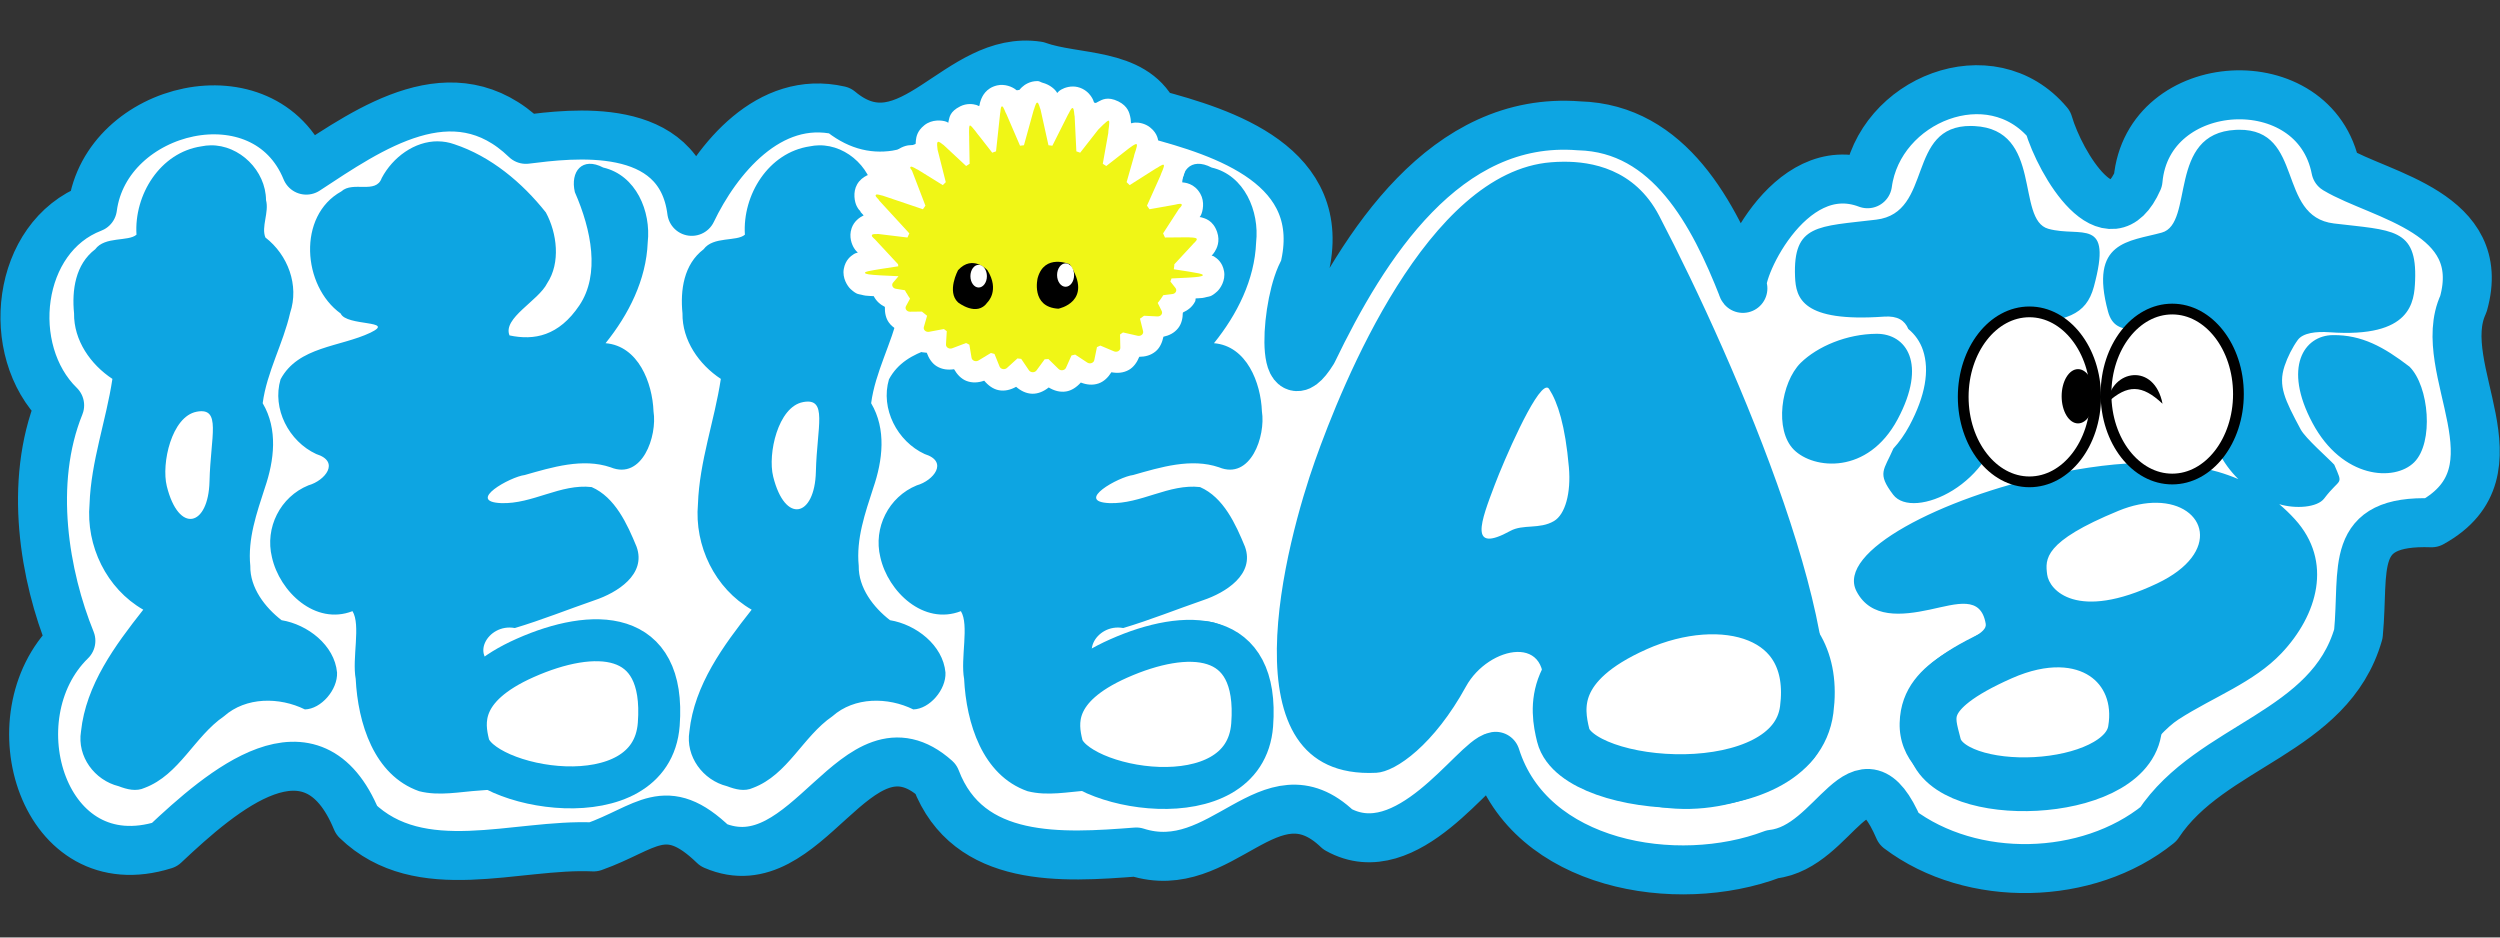 <?xml version="1.0" encoding="UTF-8" standalone="no"?>
<!-- Created with Inkscape (http://www.inkscape.org/) -->

<svg
   width="512"
   height="192"
   viewBox="0 0 135.467 50.8"
   version="1.1"
   id="svg5"
   inkscape:version="1.2.1 (9c6d41e410, 2022-07-14)"
   sodipodi:docname="liushuyu.svg"
   xml:space="preserve"
   xmlns:inkscape="http://www.inkscape.org/namespaces/inkscape"
   xmlns:sodipodi="http://sodipodi.sourceforge.net/DTD/sodipodi-0.dtd"
   xmlns="http://www.w3.org/2000/svg"
   xmlns:svg="http://www.w3.org/2000/svg"><rect x="0" y="0" width="135.467" height="50.8" fill="#333333" stroke="none"/><sodipodi:namedview
     id="namedview7"
     pagecolor="#505050"
     bordercolor="#ffffff"
     borderopacity="1"
     inkscape:showpageshadow="0"
     inkscape:pageopacity="0"
     inkscape:pagecheckerboard="1"
     inkscape:deskcolor="#505050"
     inkscape:document-units="px"
     showgrid="false"
     inkscape:zoom="0.89348801"
     inkscape:cx="172.91782"
     inkscape:cy="159.48731"
     inkscape:window-width="1920"
     inkscape:window-height="1103"
     inkscape:window-x="0"
     inkscape:window-y="48"
     inkscape:window-maximized="1"
     inkscape:current-layer="layer1" /><defs
     id="defs2">
	
	
	
	
	
	
	
	
	
	
	
	
	
	

		
		
		
		
	
		
		
		
		
	
		
		
	
		
		
	
		
		
	
		
		
	</defs><g
     inkscape:label="Layer 1"
     inkscape:groupmode="layer"
     id="layer1"><g
       id="g19560"
       transform="matrix(1.003,0,0,1.003,96.023,-248.167)"><path
         id="path19325"
         style="color:#000000;fill:#ffffff;stroke:#0da5e2;stroke-width:2.646;stroke-linecap:round;stroke-linejoin:round;stroke-dasharray:none;stroke-opacity:1;paint-order:markers stroke fill"
         d="m -39.676,250.988 c -4.318,-0.654 -6.939,5.562 -10.708,2.404 -3.818,-0.873 -6.642,2.651 -7.981,5.451 -0.634,-4.988 -6.567,-4.185 -8.959,-3.89 -3.92,-3.786 -8.451,-0.575 -11.865,1.663 -2.257,-5.522 -10.821,-3.472 -11.549,2.036 -4.127,1.582 -4.804,7.716 -1.775,10.67 -1.702,4.204 -0.796,9.264 0.607,12.722 -4.2,4.101 -1.496,13.086 5.053,11.02 3.146,-2.962 7.99,-7.142 10.388,-1.321 3.435,3.316 8.614,1.241 12.798,1.436 2.875,-1.02 3.869,-2.637 6.504,-0.087 5.073,2.197 7.664,-7.438 11.986,-3.58 1.752,4.601 6.857,4.247 10.83,3.941 4.641,1.491 7.208,-4.74 10.884,-1.221 3.759,2.103 7.421,-3.769 8.528,-3.948 1.864,5.923 9.791,7.254 14.966,5.289 3.428,-0.378 4.733,-6.212 6.823,-1.37 3.948,2.977 10.205,2.825 14.016,-0.254 2.831,-4.29 9.269,-4.901 10.806,-10.283 0.34,-3.572 -0.565,-6.155 3.955,-5.998 5.107,-2.815 0.079,-8.332 1.717,-11.817 1.398,-4.942 -4.5,-5.845 -6.892,-7.282 -1.112,-5.702 -10.162,-5.194 -10.684,0.586 -1.547,3.504 -4.188,-0.83 -4.846,-3.072 -3.116,-3.716 -9.152,-1.267 -9.768,3.269 -4.31,-1.635 -7.187,5.097 -6.734,5.653 -1.56,-3.975 -3.95,-8.654 -8.86,-8.783 -7.238,-0.568 -11.637,6.505 -14.377,12.186 -1.817,2.939 -1.467,-2.796 -0.468,-4.413 1.412,-5.646 -4.418,-7.427 -8.106,-8.414 -1.157,-2.273 -4.26,-1.865 -6.289,-2.592 z"
         sodipodi:nodetypes="ccccccccccccccscscccccccccccccccccccscccccscccccccccscccccssccccccsscssssscssssssscsccsscssscssscssccscsscssccsscssscsscscscsccscccccccccccc" /><g
         id="g18963"
         transform="translate(-122.595,40.154)"><path
           id="path6616-2-3"
           style="color:#000000;fill:#0da5e2;fill-opacity:1;stroke:none;stroke-width:3.02;stroke-linecap:round;stroke-linejoin:round;paint-order:markers stroke fill"
           d="m 133.351,214.075 c -3.538,-0.029 -2.025,4.688 -5.128,5.062 -3.153,0.38 -4.501,0.231 -4.387,3.084 0.046,1.149 0.38,2.47 4.809,2.155 0.734,-0.052 1.122,0.21 1.309,0.667 0.358,0.292 0.64,0.683 0.796,1.155 0.357,1.082 0.13,2.452 -0.733,4.066 -0.256,0.479 -0.55,0.891 -0.869,1.239 -0.505,1.176 -0.903,1.317 -0.012,2.492 1.077,1.42 5.589,-0.584 5.818,-4.407 0.146,-2.433 -0.458,-4.729 0.946,-4.808 2.584,-0.146 3.659,-0.468 4.08,-2.023 1.033,-3.816 -0.688,-2.637 -2.458,-3.125 -1.776,-0.49 -0.275,-5.368 -3.998,-5.551 -0.059,-0.003 -0.116,-0.005 -0.172,-0.005 z m 14.467,0.206 c -0.056,4.4e-4 -0.113,0.002 -0.172,0.005 -3.723,0.183 -2.222,5.062 -3.998,5.551 -1.771,0.488 -3.935,0.449 -2.903,4.265 0.421,1.556 1.941,0.738 4.525,0.884 1.404,0.079 0.801,2.375 0.946,4.808 0.083,1.384 0.728,2.529 1.568,3.36 -1.425,-0.609 -3.004,-0.864 -4.658,-0.88 -1.777,-0.017 -3.639,0.243 -5.487,0.638 -5.837,1.248 -11.595,4.151 -10.483,6.301 0.771,1.489 2.46,1.312 3.947,0.995 1.49,-0.318 2.776,-0.776 3.035,0.769 0.167,0.995 -4.561,1.53 -4.651,5.356 -0.089,3.826 5.73,5.777 11.249,3.568 0.974,-0.39 2.492,-2.91 3.822,-3.768 1.875,-1.209 4.056,-1.987 5.56,-3.576 1.936,-2.046 2.804,-4.951 0.716,-7.241 -0.268,-0.294 -0.549,-0.562 -0.84,-0.808 0.879,0.265 2.056,0.185 2.429,-0.307 0.891,-1.175 1.049,-0.649 0.544,-1.825 -0.319,-0.348 -1.557,-1.426 -1.814,-1.906 -0.863,-1.614 -1.228,-2.345 -0.871,-3.427 0.156,-0.472 0.431,-1.019 0.713,-1.405 0.281,-0.386 0.992,-0.469 1.725,-0.417 4.429,0.315 4.568,-1.645 4.614,-2.794 0.114,-2.853 -1.234,-2.704 -4.387,-3.084 -3.104,-0.374 -1.59,-5.09 -5.128,-5.062 z m -97.299,0.624 c -1.262,-0.01 -2.445,0.862 -3.037,1.984 -0.313,0.891 -1.552,0.144 -2.183,0.723 -2.387,1.319 -2.1,5.115 -0.033,6.598 0.299,0.695 3.003,0.354 1.614,1.03 -1.636,0.782 -3.909,0.738 -4.864,2.524 -0.469,1.583 0.447,3.352 1.928,4.036 1.313,0.412 0.473,1.441 -0.423,1.691 -1.523,0.621 -2.36,2.29 -1.971,3.882 0.416,1.871 2.346,3.697 4.352,2.915 0.459,0.745 -0.033,2.547 0.174,3.663 0.117,2.358 0.969,5.2 3.427,6.064 1.09,0.277 2.185,0.031 3.278,-0.037 2.268,-0.219 4.666,0.291 6.826,-0.607 2.605,-1.179 3.042,-4.815 1.653,-7.078 -0.63,-1.351 -2.561,-2.036 -3.69,-0.87 -1.07,0.867 -2.03,2.685 -3.678,1.936 -1.767,-0.494 -0.705,-2.436 0.78,-2.159 1.453,-0.433 2.878,-1.007 4.318,-1.504 1.203,-0.404 2.802,-1.387 2.259,-2.89 -0.501,-1.216 -1.156,-2.668 -2.426,-3.221 -1.681,-0.193 -3.199,0.927 -4.888,0.867 -1.92,-0.081 0.491,-1.424 1.275,-1.519 1.476,-0.421 3.129,-0.929 4.634,-0.417 1.715,0.707 2.53,-1.691 2.321,-3.018 -0.058,-1.548 -0.821,-3.539 -2.591,-3.686 1.25,-1.55 2.198,-3.424 2.278,-5.447 0.187,-1.678 -0.627,-3.631 -2.405,-4.043 -1.131,-0.596 -1.791,0.208 -1.532,1.329 0.902,2.054 1.364,4.446 0.249,6.111 -1.115,1.664 -2.448,1.913 -3.78,1.629 -0.38,-0.94 1.563,-1.866 2.037,-2.82 0.729,-1.1 0.537,-2.7 -0.072,-3.823 -1.28,-1.614 -2.971,-3.031 -4.949,-3.686 -0.293,-0.104 -0.588,-0.153 -0.88,-0.155 z m 32.869,0 c -1.262,-0.01 -2.446,0.862 -3.038,1.984 -0.313,0.891 -1.552,0.144 -2.183,0.723 -2.387,1.319 -2.1,5.115 -0.033,6.598 0.299,0.695 3.003,0.354 1.615,1.03 -1.636,0.782 -3.909,0.738 -4.864,2.524 -0.469,1.583 0.447,3.352 1.928,4.036 1.313,0.412 0.473,1.441 -0.423,1.691 -1.523,0.621 -2.36,2.29 -1.971,3.882 0.416,1.871 2.346,3.697 4.352,2.915 0.459,0.745 -0.032,2.547 0.174,3.663 0.117,2.358 0.969,5.2 3.427,6.064 1.09,0.277 2.184,0.031 3.277,-0.037 2.268,-0.219 4.666,0.291 6.827,-0.607 2.605,-1.179 3.042,-4.815 1.653,-7.078 -0.63,-1.351 -2.561,-2.036 -3.69,-0.87 -1.07,0.867 -2.03,2.685 -3.678,1.936 -1.767,-0.494 -0.705,-2.436 0.78,-2.159 1.453,-0.433 2.878,-1.007 4.318,-1.504 1.203,-0.404 2.802,-1.387 2.259,-2.89 -0.501,-1.216 -1.156,-2.668 -2.427,-3.221 -1.681,-0.193 -3.199,0.927 -4.888,0.867 -1.92,-0.081 0.491,-1.424 1.276,-1.519 1.476,-0.421 3.129,-0.929 4.634,-0.417 1.715,0.707 2.53,-1.691 2.321,-3.018 -0.058,-1.548 -0.821,-3.539 -2.591,-3.686 1.25,-1.55 2.198,-3.424 2.278,-5.447 0.187,-1.678 -0.627,-3.631 -2.405,-4.043 -1.131,-0.596 -1.791,0.208 -1.532,1.329 0.902,2.054 1.364,4.446 0.249,6.111 -1.115,1.664 -2.449,1.913 -3.78,1.629 -0.38,-0.94 1.563,-1.866 2.037,-2.82 0.729,-1.1 0.537,-2.7 -0.071,-3.823 -1.28,-1.614 -2.971,-3.031 -4.949,-3.686 -0.293,-0.104 -0.588,-0.153 -0.88,-0.155 z m -45.155,0.217 c -0.163,0.003 -0.327,0.02 -0.492,0.055 -2.233,0.33 -3.646,2.622 -3.508,4.772 -0.438,0.387 -1.709,0.076 -2.23,0.788 -1.072,0.813 -1.268,2.209 -1.143,3.461 -0.022,1.462 0.897,2.769 2.072,3.542 -0.34,2.258 -1.156,4.451 -1.235,6.757 -0.201,2.262 0.916,4.574 2.902,5.712 -1.522,1.931 -3.097,4.058 -3.364,6.579 -0.217,1.352 0.728,2.632 2.033,2.957 0.453,0.172 0.944,0.304 1.409,0.088 1.876,-0.708 2.683,-2.77 4.284,-3.867 1.189,-1.055 2.999,-1.044 4.37,-0.369 0.88,-0.023 1.778,-1.068 1.737,-1.992 -0.136,-1.487 -1.6,-2.6 -2.997,-2.828 -0.896,-0.692 -1.71,-1.751 -1.69,-2.934 -0.147,-1.464 0.345,-2.849 0.787,-4.218 0.507,-1.477 0.715,-3.165 -0.118,-4.571 0.225,-1.69 1.107,-3.22 1.483,-4.88 0.498,-1.489 -0.118,-3.132 -1.336,-4.073 -0.235,-0.573 0.209,-1.364 0.034,-2.017 -0.012,-1.596 -1.427,-2.989 -3,-2.963 z m 32.869,0 c -0.163,0.003 -0.327,0.02 -0.491,0.055 -2.233,0.33 -3.646,2.622 -3.509,4.772 -0.438,0.387 -1.709,0.076 -2.23,0.788 -1.072,0.813 -1.268,2.209 -1.142,3.461 -0.022,1.462 0.897,2.769 2.072,3.542 -0.34,2.258 -1.156,4.451 -1.236,6.757 -0.201,2.262 0.917,4.574 2.902,5.712 -1.522,1.931 -3.097,4.058 -3.364,6.579 -0.217,1.352 0.728,2.632 2.033,2.957 0.453,0.172 0.943,0.304 1.409,0.088 1.876,-0.708 2.684,-2.77 4.285,-3.867 1.189,-1.055 2.999,-1.044 4.37,-0.369 0.88,-0.023 1.778,-1.068 1.737,-1.992 -0.136,-1.487 -1.599,-2.6 -2.996,-2.828 -0.896,-0.692 -1.71,-1.751 -1.69,-2.934 -0.147,-1.464 0.345,-2.849 0.787,-4.218 0.507,-1.477 0.715,-3.165 -0.117,-4.571 0.225,-1.69 1.107,-3.22 1.483,-4.88 0.498,-1.489 -0.118,-3.132 -1.336,-4.073 -0.235,-0.573 0.209,-1.364 0.034,-2.017 -0.012,-1.596 -1.428,-2.989 -3,-2.963 z m 40.251,0.885 c -0.267,8.8e-4 -0.502,0.015 -0.694,0.03 -6.687,0.521 -11.293,11.998 -12.76,16.137 -1.467,4.139 -5.126,17.267 3.315,16.846 1.069,-0.053 3.137,-1.547 4.843,-4.66 1.221,-2.227 4.783,-2.925 4.097,0.51 -0.314,1.574 -0.141,5.075 6.432,6.009 4.322,0.614 7.977,-1.9 8.447,-2.92 2.425,-5.271 -4.377,-21.059 -8.538,-29.032 -1.335,-2.559 -3.7,-2.925 -5.141,-2.919 z m 16.884,9.297 c -1.607,0.011 -3.18,0.677 -4.098,1.572 -1.063,1.063 -1.429,3.628 -0.366,4.691 1.063,1.063 3.994,1.368 5.605,-1.645 1.611,-3.012 0.466,-4.629 -1.141,-4.618 z m 24.653,0.071 c -1.559,0.018 -2.708,1.74 -1.097,4.752 1.611,3.012 4.431,3.178 5.494,2.116 1.063,-1.063 0.809,-4.099 -0.254,-5.162 -1.394,-1.071 -2.584,-1.724 -4.143,-1.706 z m -42.474,2.835 c 0.053,-0.004 0.099,0.021 0.135,0.077 0.466,0.724 0.869,1.962 1.067,4.228 0.122,1.395 -0.2,2.55 -0.806,2.906 -0.779,0.459 -1.67,0.154 -2.357,0.532 -2.269,1.246 -1.594,-0.507 -0.84,-2.497 0.475,-1.255 2.174,-5.204 2.801,-5.246 z m 32.964,6.223 c 2.641,0.037 3.544,2.685 0.018,4.359 -4.339,2.06 -5.834,0.359 -5.941,-0.479 -0.107,-0.838 -0.213,-1.773 3.849,-3.445 0.762,-0.314 1.464,-0.444 2.074,-0.435 z" /><g
           id="g18938"><path
             id="path15588-1-6"
             style="color:#000000;fill:#ffffff;stroke-width:0.439;paint-order:markers stroke fill"
             d="m 82.895,211.652 c -0.397,0 -0.686,0.197 -0.828,0.331 -0.12,0.113 -0.164,0.192 -0.206,0.264 -0.043,-0.049 -0.054,-0.082 -0.135,-0.144 -0.176,-0.134 -0.575,-0.316 -1.001,-0.217 l -0.002,9.3e-4 h -0.002 c -0.606,0.143 -0.804,0.603 -0.872,0.79 -0.064,0.176 -0.07,0.266 -0.079,0.342 -0.053,-0.027 -0.077,-0.052 -0.164,-0.078 -0.182,-0.054 -0.519,-0.099 -0.865,0.072 -0.575,0.284 -0.583,0.611 -0.625,0.755 -0.019,0.066 -0.017,0.092 -0.025,0.136 -0.047,-0.023 -0.051,-0.039 -0.121,-0.063 -0.217,-0.075 -0.753,-0.138 -1.17,0.193 -0.41,0.325 -0.439,0.658 -0.462,0.831 -0.018,0.138 -0.01,0.212 -0.005,0.286 -0.094,-0.022 -0.188,-0.049 -0.366,-0.032 -0.226,0.022 -0.578,0.155 -0.804,0.421 -0.222,0.262 -0.327,0.8 -0.251,1.096 0.021,0.08 0.037,0.069 0.06,0.123 l -0.218,-0.074 -0.06,-0.002 c -0.026,-0.007 -0.034,-0.011 -0.076,-0.022 -0.084,-0.021 -0.192,-0.055 -0.424,-0.046 -0.231,0.009 -0.765,0.148 -1.032,0.62 -0.243,0.429 -0.128,0.958 -0.021,1.169 0.087,0.171 0.144,0.221 0.195,0.275 l 0.021,0.053 0.16,0.175 c -0.225,0.109 -0.518,0.317 -0.648,0.687 l -8.78e-4,0.002 v 0.002 c -0.164,0.471 0.016,0.894 0.13,1.076 0.091,0.145 0.15,0.193 0.205,0.244 -0.075,0.029 -0.109,0.012 -0.227,0.089 -0.15,0.098 -0.443,0.302 -0.532,0.794 -0.089,0.492 0.2,0.933 0.37,1.089 0.341,0.311 0.45,0.269 0.556,0.299 0.105,0.03 0.181,0.043 0.25,0.054 0.123,0.02 0.305,0.016 0.442,0.028 0.141,0.276 0.357,0.456 0.602,0.58 -0.01,0.307 0.045,0.611 0.22,0.85 0.203,0.278 0.484,0.416 0.779,0.492 0.051,0.31 0.167,0.603 0.385,0.802 0.259,0.237 0.565,0.319 0.879,0.334 0.11,0.303 0.282,0.572 0.536,0.728 0.295,0.181 0.618,0.209 0.939,0.162 0.164,0.285 0.386,0.522 0.67,0.632 2.77e-4,1e-4 4.39e-4,-1.1e-4 8.78e-4,0 0.318,0.123 0.644,0.095 0.958,-0.013 0.215,0.259 0.481,0.455 0.786,0.514 h 8.78e-4 c 0.323,0.062 0.641,-0.02 0.936,-0.183 0.256,0.221 0.553,0.367 0.874,0.374 0.32,0.006 0.622,-0.128 0.887,-0.339 0.289,0.175 0.604,0.267 0.93,0.217 h 0.002 8.78e-4 c 0.305,-0.047 0.577,-0.233 0.802,-0.483 0.31,0.12 0.635,0.16 0.958,0.049 0.288,-0.099 0.519,-0.326 0.694,-0.605 0.318,0.059 0.64,0.044 0.943,-0.127 0.259,-0.146 0.442,-0.408 0.563,-0.707 0.313,-0.003 0.622,-0.073 0.889,-0.298 l 8.78e-4,-8.8e-4 c 0.225,-0.19 0.351,-0.479 0.415,-0.786 0.294,-0.064 0.578,-0.189 0.795,-0.463 0.185,-0.233 0.251,-0.536 0.253,-0.843 0.27,-0.124 0.517,-0.303 0.667,-0.606 l 8.78e-4,-0.002 8.78e-4,-0.002 c 0.023,-0.047 0.008,-0.104 0.025,-0.154 0.109,-0.011 0.257,-0.007 0.358,-0.023 0.069,-0.011 0.145,-0.025 0.25,-0.055 0.106,-0.03 0.215,0.011 0.556,-0.3 0.17,-0.156 0.459,-0.596 0.37,-1.087 -0.088,-0.491 -0.381,-0.696 -0.531,-0.794 -0.073,-0.048 -0.086,-0.027 -0.14,-0.055 0.049,-0.051 0.094,-0.091 0.167,-0.209 0.104,-0.168 0.308,-0.548 0.127,-1.071 l -8.78e-4,-8.8e-4 v -8.8e-4 c -0.22,-0.631 -0.659,-0.728 -0.841,-0.782 -0.049,-0.014 -0.062,-0.01 -0.101,-0.018 0.026,-0.041 0.038,-0.038 0.068,-0.099 0.102,-0.206 0.218,-0.72 -0.027,-1.155 -0.325,-0.576 -0.842,-0.615 -1.046,-0.622 l 0.002,-0.004 0.009,-0.041 c 0.018,-0.041 0.043,-0.099 0.074,-0.175 0.034,-0.083 0.073,-0.174 0.111,-0.329 0.019,-0.077 0.043,-0.168 0.046,-0.332 0.002,-0.163 0.006,-0.461 -0.284,-0.805 l -8.78e-4,-8.8e-4 c -0.256,-0.304 -0.67,-0.423 -0.904,-0.426 -0.141,-0.002 -0.194,0.026 -0.273,0.046 -3.12e-4,-0.007 0.001,-0.007 8.78e-4,-0.015 -0.01,-0.173 -0.022,-0.544 -0.453,-0.886 -0.276,-0.218 -0.604,-0.268 -0.804,-0.259 -0.117,0.005 -0.167,0.03 -0.238,0.05 4.39e-4,-0.02 0.004,-0.027 0.004,-0.049 -1.93e-4,-0.079 0.002,-0.168 -0.038,-0.337 -0.04,-0.168 -0.116,-0.551 -0.639,-0.809 -0.593,-0.292 -0.901,-0.073 -1.047,-0.005 -0.131,0.061 -0.189,0.106 -0.246,0.149 -0.008,-0.032 -0.004,-0.041 -0.017,-0.081 -0.028,-0.086 -0.063,-0.196 -0.174,-0.354 -0.111,-0.158 -0.345,-0.398 -0.715,-0.484 l -8.78e-4,-9.2e-4 c -0.358,-0.083 -0.701,0.03 -0.882,0.136 -0.124,0.072 -0.167,0.129 -0.225,0.188 -0.012,-0.021 -0.007,-0.024 -0.022,-0.047 -0.083,-0.136 -0.344,-0.4 -0.774,-0.512 -0.099,-0.026 -0.15,-0.088 -0.275,-0.088 z m -9.69,9.229 0.017,0.028 c -2.19e-4,8e-5 -4.39e-4,3.1e-4 -8.78e-4,4.4e-4 -0.005,-0.008 -0.006,-0.012 -0.017,-0.029 z" /><g
             id="g15602-1-0"
             style="stroke:none;stroke-opacity:1"
             transform="matrix(0.439,0,0,0.439,293.902,192.759)"><path
               id="path833-5-4"
               style="fill:#f0f616;fill-opacity:1;stroke:none;stroke-width:5.292;stroke-dasharray:none;stroke-opacity:1;paint-order:markers stroke fill"
               d="m -480.655,45.682 c -0.197,0 -0.35,0.786 -0.453,0.985 l -1.179,4.265 c -0.161,0.016 -0.322,0.035 -0.482,0.056 l -1.671,-3.875 c -0.134,-0.17 -0.363,-1.012 -0.556,-0.967 -0.194,0.046 -0.158,0.673 -0.226,0.892 l -0.5,4.642 c -0.157,0.054 -0.313,0.11 -0.469,0.168 l -1.52,-1.948 c -0.16,-0.137 -1.052,-1.484 -1.234,-1.394 -0.182,0.089 -0.051,1.499 -0.082,1.729 l 0.055,2.979 c -0.145,0.089 -0.288,0.18 -0.43,0.273 l -2.772,-2.583 c -0.179,-0.097 -0.557,-0.502 -0.72,-0.372 -0.164,0.129 -0.028,0.715 -0.021,0.948 l 1.01,3.995 c -0.126,0.119 -0.25,0.241 -0.373,0.364 l -3.043,-1.887 c -0.192,-0.053 -0.786,-0.519 -0.926,-0.353 -0.14,0.166 0.181,0.34 0.226,0.568 l 1.61,4.2 c -0.103,0.145 -0.206,0.292 -0.306,0.441 l -4.962,-1.677 c -0.196,-0.007 -0.736,-0.269 -0.846,-0.074 -0.11,0.194 0.35,0.474 0.432,0.688 l 3.701,4.032 c -0.078,0.168 -0.156,0.338 -0.231,0.51 l -3.593,-0.435 c -0.195,0.037 -0.706,-0.067 -0.782,0.149 -0.075,0.216 0.42,0.497 0.535,0.687 l 2.688,2.894 c -0.002,0.007 0.005,0.106 0.019,0.247 -1.284,0.191 -3.044,0.461 -3.612,0.586 -0.928,0.205 -0.309,0.361 0,0.41 0.543,0.086 2.16,0.163 3.646,0.223 l -0.67,0.787 c -0.113,0.133 -0.139,0.307 -0.07,0.463 0.069,0.154 0.225,0.267 0.411,0.297 l 1.118,0.182 c 0.058,0.116 0.118,0.231 0.184,0.344 0,0 0.008,0.004 0.022,0.011 0.125,0.23 0.267,0.455 0.423,0.676 l -0.5,0.922 c -0.082,0.15 -0.069,0.327 0.034,0.466 0.102,0.14 0.279,0.224 0.469,0.221 l 1.455,-0.017 c 0.203,0.177 0.417,0.349 0.64,0.517 l -0.399,1.383 c -0.046,0.161 0.005,0.332 0.137,0.452 0.131,0.12 0.323,0.171 0.508,0.137 l 1.822,-0.341 c 0.116,0.09 0.234,0.178 0.353,0.265 l -0.096,1.636 c -0.01,0.166 0.079,0.325 0.235,0.42 0.156,0.096 0.355,0.114 0.529,0.048 l 1.705,-0.646 c 0.135,0.068 0.271,0.136 0.408,0.202 l 0.27,1.619 c 0.027,0.164 0.149,0.305 0.323,0.372 0.173,0.067 0.373,0.05 0.528,-0.044 l 1.527,-0.926 c 0.148,0.044 0.296,0.087 0.447,0.128 l 0.622,1.542 c 0.063,0.157 0.214,0.274 0.399,0.31 0.185,0.035 0.376,-0.015 0.507,-0.133 l 1.292,-1.173 c 0.153,0.018 0.307,0.034 0.461,0.049 l 0.955,1.411 c 0.097,0.143 0.271,0.232 0.46,0.236 0.189,0.004 0.366,-0.079 0.467,-0.218 l 1.007,-1.374 c 0.154,-0.008 0.309,-0.019 0.463,-0.031 l 1.248,1.222 c 0.126,0.123 0.317,0.181 0.502,0.152 0.186,-0.029 0.341,-0.14 0.41,-0.295 l 0.679,-1.517 c 0.151,-0.035 0.302,-0.072 0.452,-0.111 l 1.491,0.982 c 0.152,0.1 0.351,0.125 0.527,0.064 0.175,-0.06 0.303,-0.196 0.336,-0.359 l 0.329,-1.607 c 0.14,-0.06 0.278,-0.123 0.415,-0.187 l 1.681,0.71 c 0.171,0.072 0.371,0.062 0.53,-0.027 0.159,-0.089 0.254,-0.245 0.25,-0.41 l -0.035,-1.638 c 0.122,-0.082 0.243,-0.166 0.363,-0.252 l 1.808,0.41 c 0.184,0.041 0.378,-0.003 0.513,-0.118 0.136,-0.115 0.194,-0.283 0.153,-0.446 l -0.382,-1.54 c 0.172,-0.117 0.336,-0.237 0.498,-0.359 l 1.648,0.082 c 0.188,0.008 0.368,-0.067 0.476,-0.204 0.108,-0.135 0.127,-0.311 0.052,-0.464 l -0.492,-0.992 c 0.259,-0.31 0.489,-0.628 0.686,-0.955 l 1.129,-0.14 c 0.187,-0.023 0.346,-0.13 0.422,-0.282 0.075,-0.152 0.054,-0.328 -0.053,-0.465 l -0.628,-0.796 c 0.052,-0.125 0.099,-0.251 0.142,-0.376 1.405,-0.058 2.861,-0.131 3.371,-0.212 0.309,-0.049 0.928,-0.205 0,-0.41 -0.495,-0.109 -1.889,-0.327 -3.091,-0.508 0.057,-0.338 0.074,-0.58 0.066,-0.613 l 2.183,-2.354 c 0.116,-0.19 0.651,-0.552 0.576,-0.768 -0.075,-0.215 -0.859,-0.161 -1.053,-0.198 l -2.859,0.026 c -0.074,-0.172 -0.152,-0.342 -0.23,-0.51 l 1.852,-2.861 c 0.083,-0.213 0.542,-0.513 0.432,-0.706 -0.109,-0.195 -0.81,0.066 -1.008,0.074 l -2.953,0.525 c -0.101,-0.149 -0.203,-0.297 -0.307,-0.442 l 1.655,-3.69 c 0.045,-0.228 0.551,-1.154 0.411,-1.319 -0.139,-0.165 -0.795,0.392 -0.987,0.446 l -3.21,2.036 c -0.123,-0.123 -0.248,-0.245 -0.374,-0.364 l 0.91,-3.196 c 0.007,-0.233 0.493,-1.339 0.329,-1.468 -0.164,-0.13 -0.725,0.368 -0.905,0.465 l -2.837,2.212 c -0.142,-0.093 -0.285,-0.184 -0.43,-0.273 l 0.675,-3.779 c -0.032,-0.23 0.244,-1.435 0.061,-1.524 -0.182,-0.09 -1.136,0.96 -1.296,1.097 l -2.222,2.84 c -0.155,-0.059 -0.311,-0.115 -0.469,-0.168 l -0.21,-4.288 c -0.069,-0.219 -0.052,-0.996 -0.246,-1.041 -0.193,-0.045 -0.442,0.648 -0.576,0.818 l -1.92,3.819 c -0.16,-0.021 -0.321,-0.04 -0.482,-0.056 l -0.972,-4.395 c -0.104,-0.199 -0.213,-0.855 -0.411,-0.855 z" /><g
               transform="matrix(0.044,0,0,0.044,-507.374,44.923)"
               id="g847-9-8"
               style="stroke:none;stroke-opacity:1">
		<path
   inkscape:connector-curvature="0"
   id="path843-8-8"
   d="m 467.982,486.018 c 0,0 -41.096,-44.997 -82.191,0 0,0 -32.292,60.001 0,89.998 0,0 52.837,41.999 82.191,0 0,0 35.226,-33.002 0,-89.998 z"
   style="stroke:none;stroke-opacity:1" />
		<path
   inkscape:connector-curvature="0"
   id="path845-4-8"
   d="m 420.404,502.71 c 0,17.521 10.329,31.727 23.066,31.727 12.735,0 23.064,-14.205 23.064,-31.727 0,-17.522 -10.329,-31.728 -23.064,-31.728 -12.738,0 -23.066,14.206 -23.066,31.728 z"
   fill="#ffffff"
   style="stroke:none;stroke-opacity:1" />
	</g><g
               transform="matrix(0.044,0,0,0.044,-507.374,44.923)"
               id="g853-8-9"
               style="stroke:none;stroke-opacity:1">
		<path
   inkscape:connector-curvature="0"
   id="path849-1-7"
   d="m 698.226,469.498 c 0,0 -70.494,-31.212 -89.735,38.454 0,0 -20.153,81.201 57.891,85.784 -10e-4,0 99.518,-19.168 31.844,-124.238 z"
   style="stroke:none;stroke-opacity:1" />
		<path
   inkscape:connector-curvature="0"
   id="path851-0-7"
   d="m 662.819,499.628 c 0,18.068 10.65,32.723 23.79,32.723 13.133,0 23.786,-14.654 23.786,-32.723 0,-18.072 -10.653,-32.723 -23.786,-32.723 -13.139,0 -23.79,14.651 -23.79,32.723 z"
   fill="#ffffff"
   style="stroke:none;stroke-opacity:1" />
	</g></g></g><path
           id="rect2711-9-4-9-4"
           style="fill:#ffffff;fill-opacity:1;stroke:#0da5e2;stroke-width:2.904;stroke-linecap:round;stroke-linejoin:round;stroke-dasharray:none;stroke-opacity:1;paint-order:markers stroke fill"
           d="m 115.242,241.014 c -4.654,2.063 -4.292,4.527 -3.93,5.985 0.764,3.08 12.454,3.967 13.154,-1.384 0.701,-5.351 -4.57,-6.665 -9.224,-4.602 z"
           sodipodi:nodetypes="zszz" /><path
           id="rect2711-9-4-4-39-4"
           style="fill:#ffffff;fill-opacity:1;stroke:#0da5e2;stroke-width:2.267;stroke-linecap:round;stroke-linejoin:round;stroke-dasharray:none;stroke-opacity:1;paint-order:markers stroke fill"
           d="m 87.305,242.841 c -3.634,1.611 -3.351,3.535 -3.069,4.674 0.596,2.405 9.873,4.143 10.271,-1.08 0.398,-5.223 -3.569,-5.204 -7.203,-3.593 z"
           sodipodi:nodetypes="zszz" /><path
           id="rect2711-9-4-4-39-4-0"
           style="fill:#ffffff;fill-opacity:1;stroke:#0da5e2;stroke-width:2.267;stroke-linecap:round;stroke-linejoin:round;stroke-dasharray:none;stroke-opacity:1;paint-order:markers stroke fill"
           d="m 55.246,242.809 c -3.634,1.611 -3.351,3.535 -3.069,4.674 0.596,2.405 9.873,4.143 10.271,-1.08 0.398,-5.223 -3.569,-5.204 -7.203,-3.593 z"
           sodipodi:nodetypes="zszz" /><path
           id="rect2711-9-4-4-3-08-4"
           style="fill:#ffffff;fill-opacity:1;stroke-width:0.074;stroke-linecap:round;stroke-linejoin:round;stroke-dasharray:none;paint-order:markers stroke fill"
           d="m 70.244,228.994 c -1.353,0.253 -1.919,2.796 -1.614,4.024 0.644,2.594 2.249,2.185 2.307,-0.264 0.058,-2.449 0.659,-4.014 -0.693,-3.761 z"
           sodipodi:nodetypes="zszz" /><path
           id="rect2711-9-4-4-3-08-4-2"
           style="fill:#ffffff;fill-opacity:1;stroke-width:0.074;stroke-linecap:round;stroke-linejoin:round;stroke-dasharray:none;paint-order:markers stroke fill"
           d="m 37.485,229.514 c -1.353,0.253 -1.919,2.796 -1.614,4.024 0.644,2.594 2.249,2.185 2.307,-0.264 0.058,-2.449 0.659,-4.014 -0.693,-3.761 z"
           sodipodi:nodetypes="zszz" /><path
           id="rect2711-9-4-7-0-3"
           style="fill:#ffffff;fill-opacity:1;stroke:#0da5e2;stroke-width:2.904;stroke-linecap:round;stroke-linejoin:round;stroke-dasharray:none;stroke-opacity:1;paint-order:markers stroke fill"
           d="m 134.955,242.588 c -4.654,2.063 -3.945,3.486 -3.583,4.945 0.764,3.08 10.199,2.753 10.813,-0.777 0.614,-3.53 -2.576,-6.231 -7.23,-4.168 z"
           sodipodi:nodetypes="zszz" /><g
           id="g6915-9-1"
           transform="matrix(0.439,0,0,0.439,48.215,261.758)"><g
             id="g4092-6-7"
             transform="translate(3.288,37.995)"
             style="fill:#ffffff;fill-opacity:1;stroke:#000000;stroke-opacity:1"><ellipse
               style="fill:#ffffff;fill-opacity:1;stroke:#000000;stroke-width:1.323;stroke-linecap:round;stroke-linejoin:round;stroke-dasharray:none;stroke-opacity:1;paint-order:markers stroke fill"
               id="path4046-3-5"
               cx="197.813"
               cy="-113.273"
               rx="8.148"
               ry="10.459" /><ellipse
               style="fill:#ffffff;fill-opacity:1;stroke:#000000;stroke-width:1.323;stroke-linecap:round;stroke-linejoin:round;stroke-dasharray:none;stroke-opacity:1;paint-order:markers stroke fill"
               id="path4046-0-8-9"
               cx="215.386"
               cy="-113.62"
               rx="8.148"
               ry="10.459" /></g><path
             id="rect2711-9-5-5-6"
             style="fill:#000000;fill-opacity:1;stroke-width:0.2;stroke-linecap:round;stroke-linejoin:round;paint-order:markers stroke fill"
             d="m 210.695,-74.576 c 2.489,-2.265 4.264,-2.227 6.787,0.144 -1.01,-5.11 -6.26,-4.22 -6.787,-0.144 z"
             sodipodi:nodetypes="ccc" /><ellipse
             style="fill:#000000;fill-opacity:1;stroke:none;stroke-width:16.356;stroke-linecap:round;stroke-linejoin:round;stroke-dasharray:none;stroke-opacity:1;paint-order:markers stroke fill"
             id="path6779-6-2"
             cx="207.083"
             cy="-75.351"
             rx="2.017"
             ry="3.34" /></g></g></g></g></svg>
